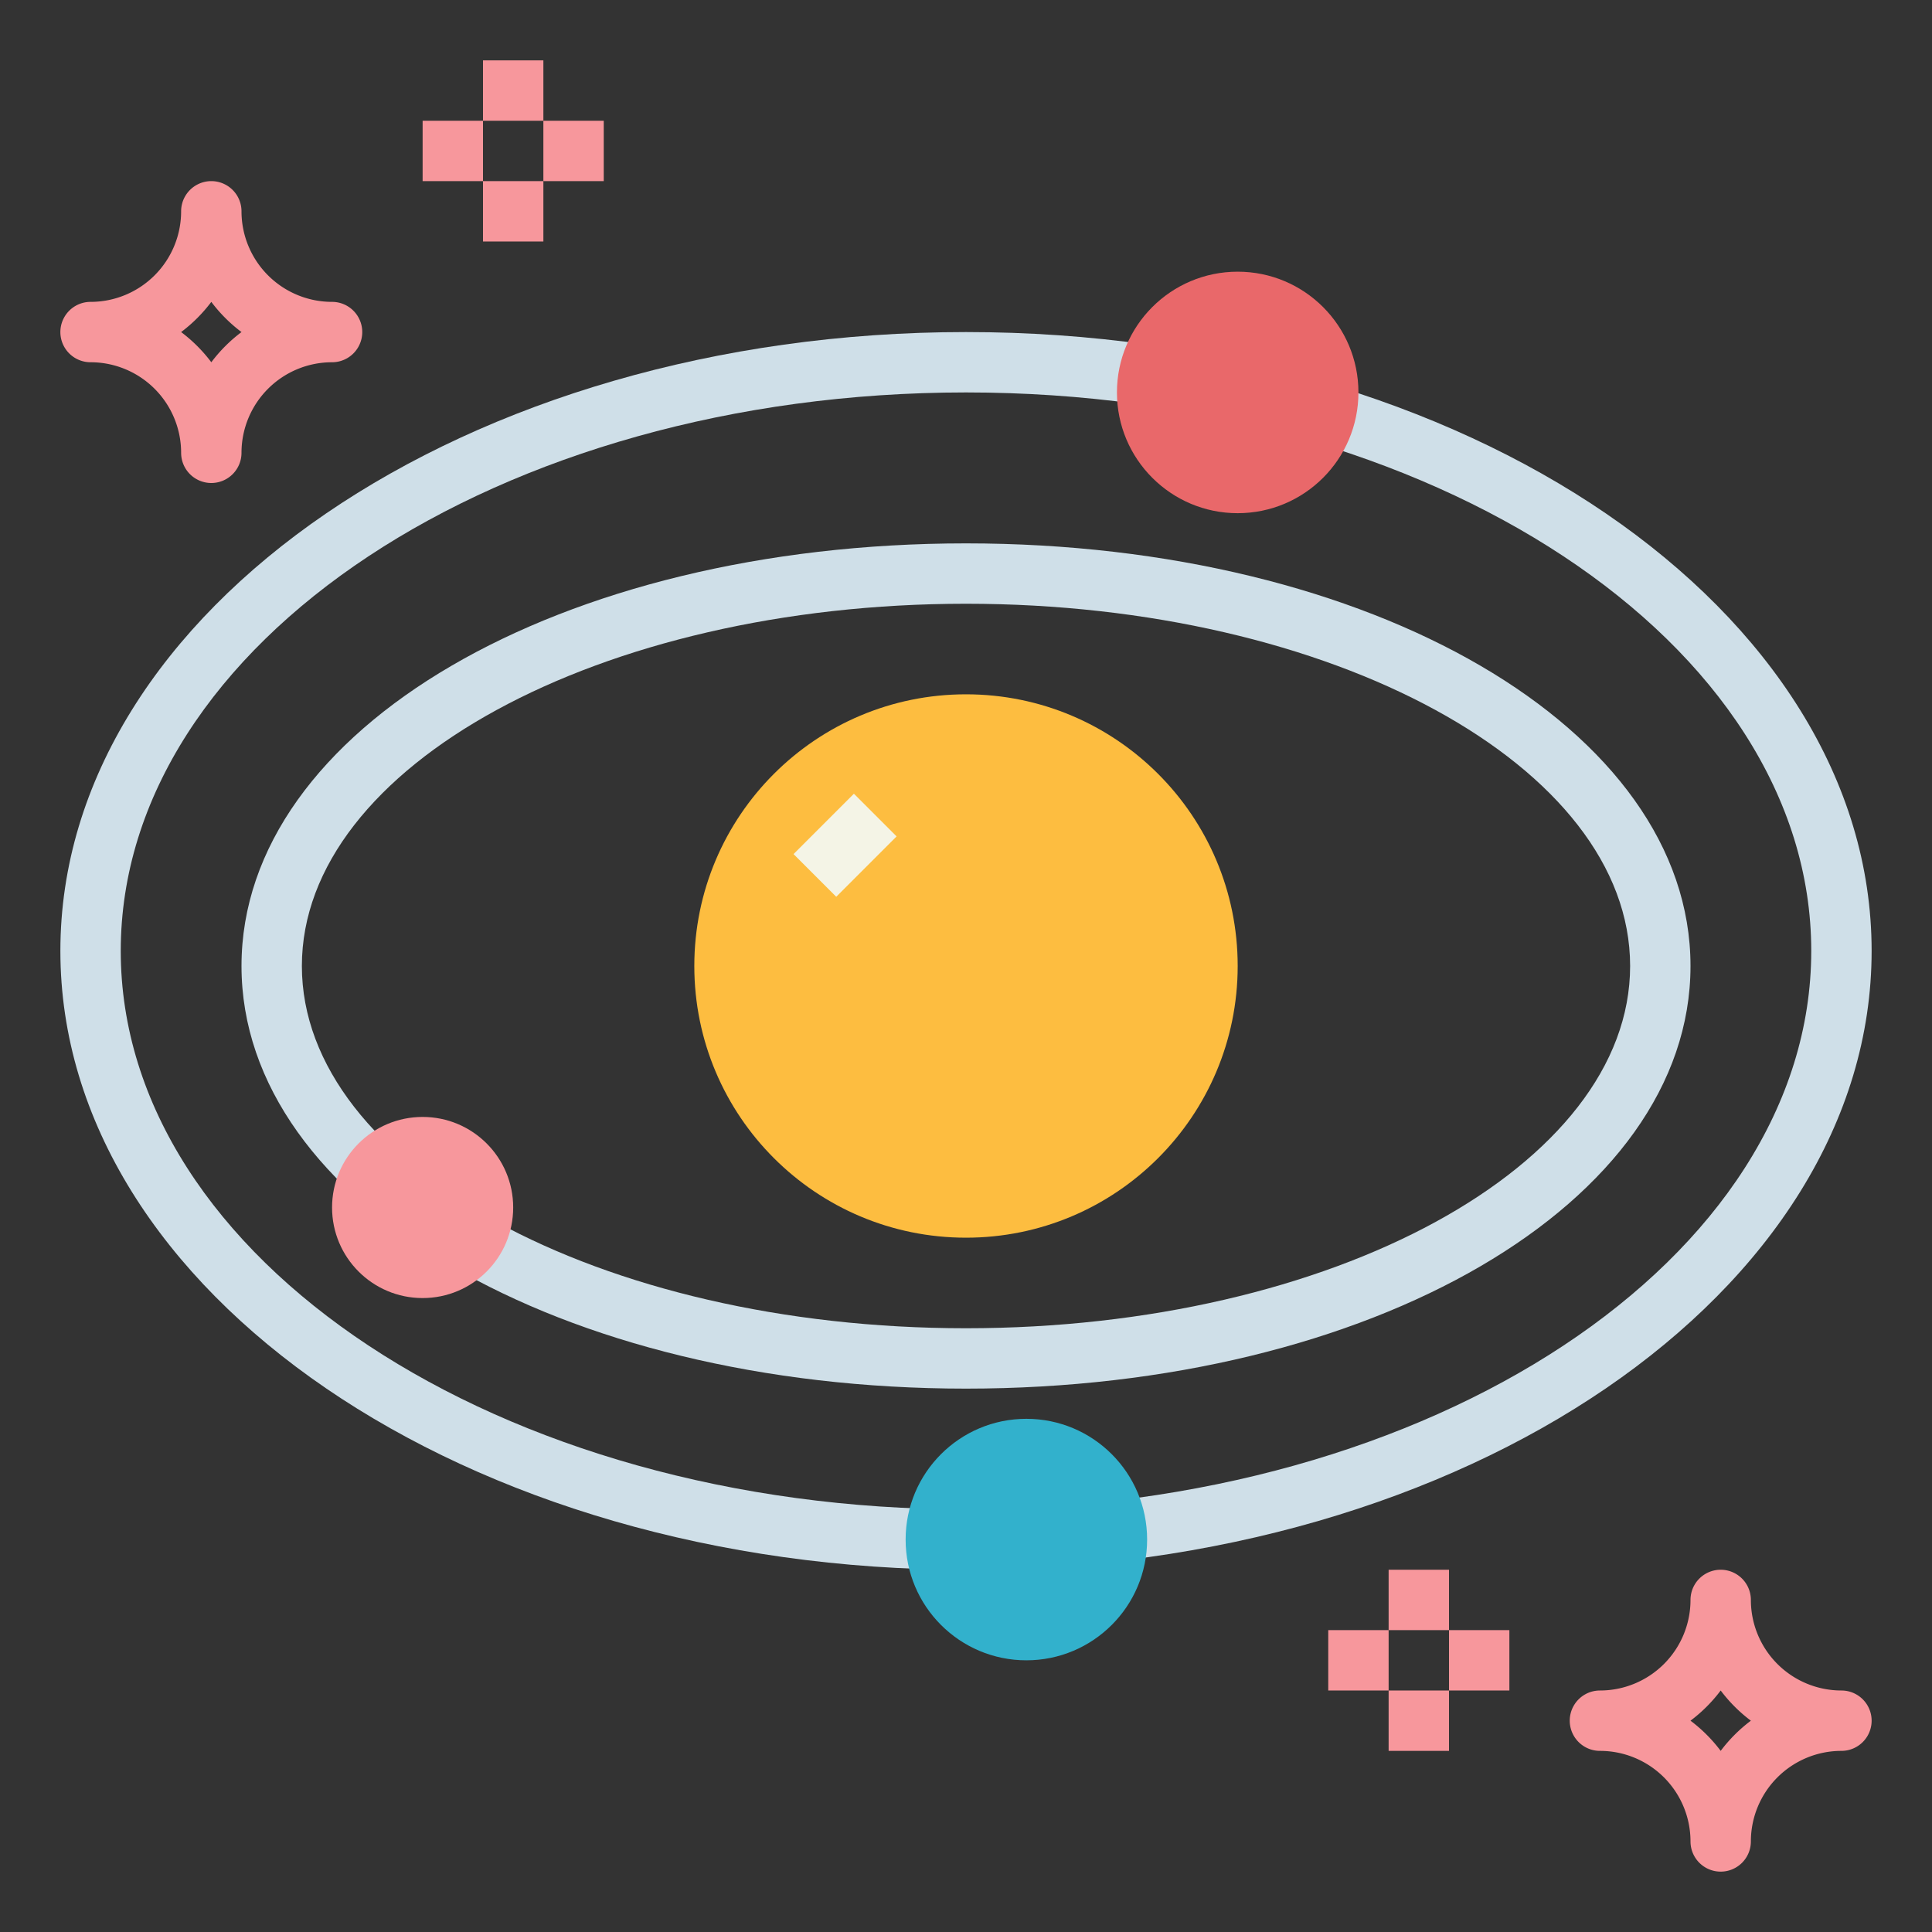 <?xml version="1.0"?>
<svg xmlns="http://www.w3.org/2000/svg" viewBox="0 0 64 64" width="512" height="512"><rect x="0" y="0" width="64" height="64" fill="#333333" stroke="none"/><circle cx="32" cy="32" fill="#fdbd40" r="9"/><path d="m32 46c-13.458 0-24-6.149-24-14s10.542-14 24-14 24 6.149 24 14-10.542 14-24 14zm0-26c-12.131 0-22 5.383-22 12s9.869 12 22 12 22-5.383 22-12-9.869-12-22-12z" fill="#cfdfe8"/><path d="m32 52c-16.542 0-30-9.2-30-20.5s13.458-20.5 30-20.5 30 9.2 30 20.5-13.458 20.5-30 20.5zm0-39c-15.439 0-28 8.3-28 18.5s12.561 18.5 28 18.5 28-8.3 28-18.5-12.561-18.5-28-18.5z" fill="#cfdfe8"/><circle cx="41" cy="13" fill="#e9686a" r="4"/><circle cx="14" cy="40" fill="#f7979c" r="3"/><circle cx="34" cy="51" fill="#32b1cc" r="4"/><g fill="#f7979c"><path d="m7 16a1 1 0 0 1 -1-1 3 3 0 0 0 -3-3 1 1 0 0 1 0-2 3 3 0 0 0 3-3 1 1 0 0 1 2 0 3 3 0 0 0 3 3 1 1 0 0 1 0 2 3 3 0 0 0 -3 3 1 1 0 0 1 -1 1zm-1-5a5.017 5.017 0 0 1 1 1 5.017 5.017 0 0 1 1-1 5.017 5.017 0 0 1 -1-1 5.017 5.017 0 0 1 -1 1z"/><path d="m16 2h2v2h-2z"/><path d="m16 6h2v2h-2z"/><path d="m14 4h2v2h-2z"/><path d="m18 4h2v2h-2z"/><path d="m57 62a1 1 0 0 1 -1-1 3 3 0 0 0 -3-3 1 1 0 0 1 0-2 3 3 0 0 0 3-3 1 1 0 0 1 2 0 3 3 0 0 0 3 3 1 1 0 0 1 0 2 3 3 0 0 0 -3 3 1 1 0 0 1 -1 1zm-1-5a5.017 5.017 0 0 1 1 1 5.017 5.017 0 0 1 1-1 5.017 5.017 0 0 1 -1-1 5.017 5.017 0 0 1 -1 1z"/><path d="m46 52h2v2h-2z"/><path d="m46 56h2v2h-2z"/><path d="m48 54h2v2h-2z"/><path d="m44 54h2v2h-2z"/></g><path d="m26.586 27h2.828v2h-2.828z" fill="#f4f4e6" transform="matrix(.707 -.707 .707 .707 -11.598 28)"/></svg>
